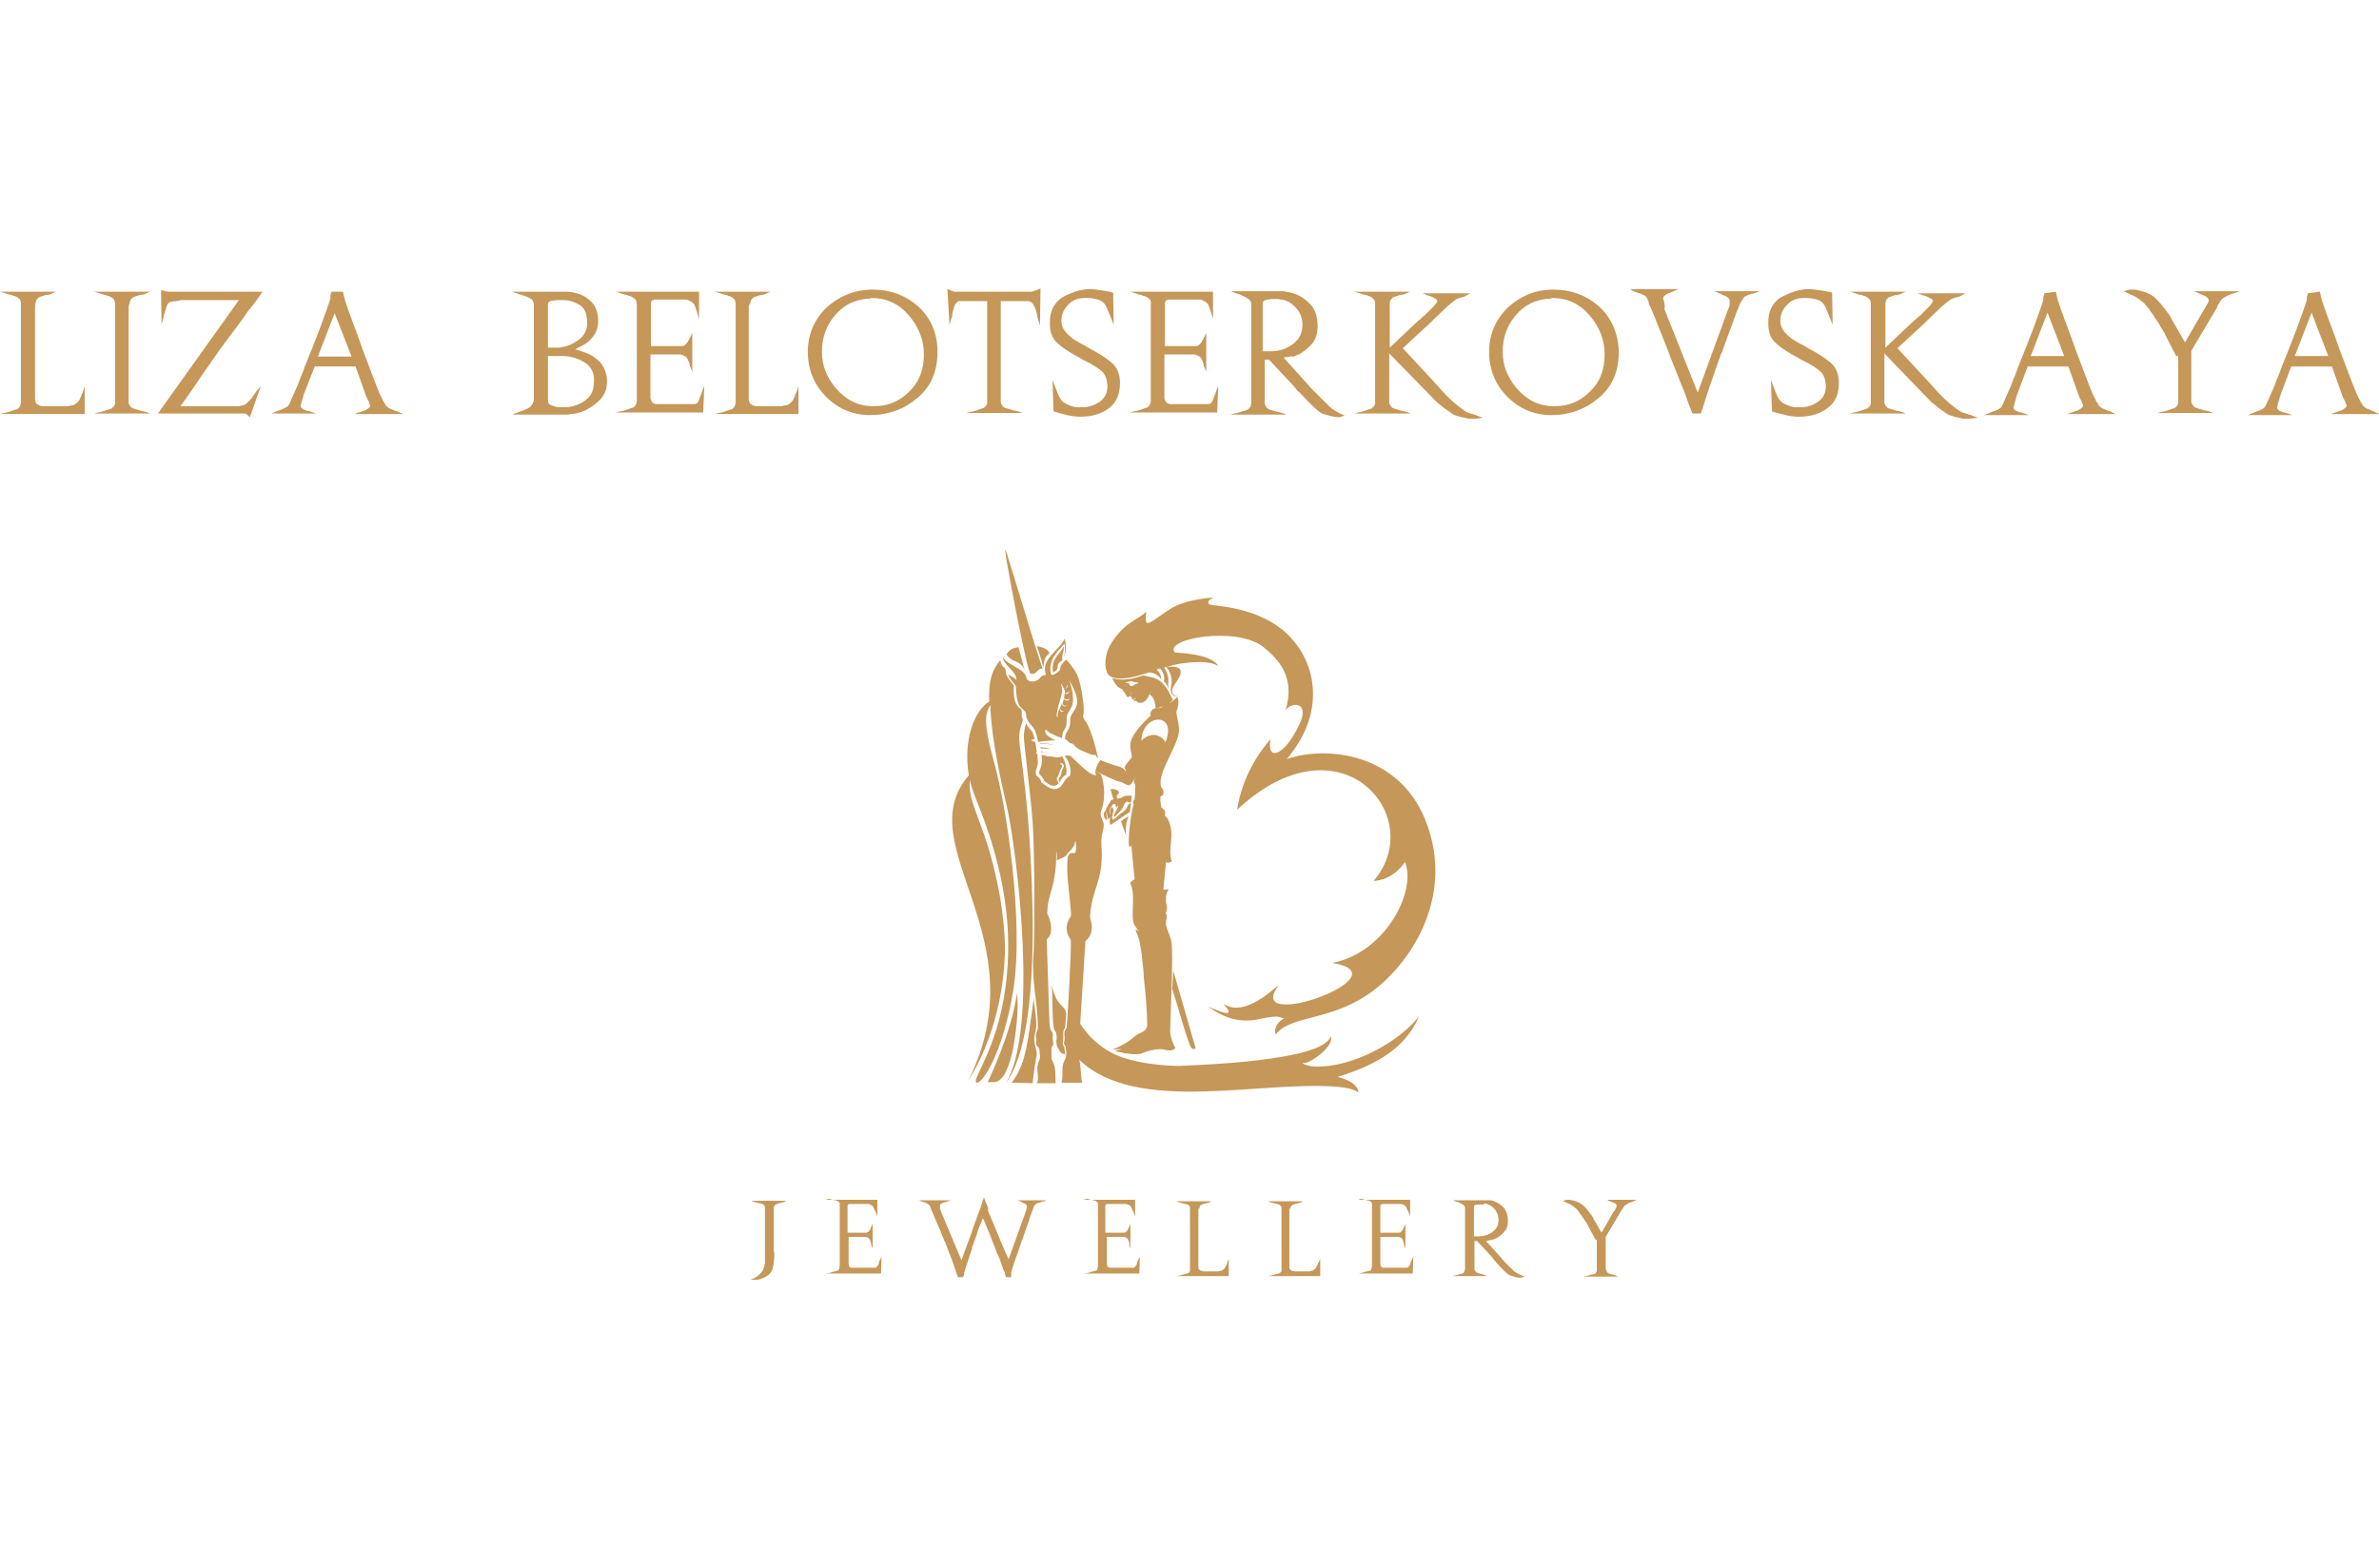<svg xmlns="http://www.w3.org/2000/svg" width="455" height="300"><g fill="#C59758"><path d="M194.8 123.8l1.2 4.5c-.5-1.6-1.9-1.7-2.6-2.2-.7-.5-.9-.9-.9-.9.6-1.1 1.5-1.3 2.3-1.4zm5.8 1.3c.3-.2-.2-1.2-2.3-1.5.4.9 1.3 4.2 1.3 4.2s-.2-1.9 1-2.7zm11.1 31.7c.1-.1-.1-.7-.1-1.1-.2-.4 0-.7-.2-.6-.8.8.2 1.9.3 1.7zm-2.2-9.3c.1-.6.5-1.6 1-2.1.9.4 2.6 1 3.4 1.2.6.1 1.3.6 1.4 1 .1-.4-.2-.5-.2-.8.1-.6.8-1.1 1.4-2-.2-1.1-.4-1.9-.3-2.7.4-2.1 3.7-5.1 3.9-5.2-.2-.3-.1-.7.2-1 .1-.2.3-.3.5-.4h.2s.1-.3-.2-1.3c-.2-1-.9-1.3-.9-1.3l.4-1.2c-.1.4-.6 1.7-1.2 2.3-.7.7-1.5.4-1.6.3-.3-.6-.5.1-.6-.3-.1-.3.4-.3.4-.6-.1.2-.2.2-.3.2-.1.1-.1.2-.2.2-.2 0-.3 0-.3-.2s-.2-.5-.4-.4v-.2h.2c.3-.4 0-.7-.4-.5.4-.2.6.2.4.5 0 0-.2-.1-.2 0 0 .4-.4.3-.5.3-.2-.1-.1-.2-.4-.6-.3-.4-.5-.8-.5-.8s-.1 0-.7-.4c-.6-.3-1.3-1.8-1.3-1.8 2.2.7 4.4 0 6-.5l1.8.4c.8.3 1.4.5 2.2 1.5.8.9 1.6 2.8 1.6 2.8-.3.3-.5.5-.7.6.2-.1.3-.1.5-.3.1-.1.2-.1.3-.2.3-.2.6-.5.7-.7.3.1.4 1.4.1 2.1v.2c-.7.8.8 3.2.1 5.3-1 3.3-4 7.3-3.2 9.7.5.4.7 1.6-.1 1.7-.1.3-.1 1.1.1 2.1.1.2 1 .5.7 1.6 0 .3.3-.1.8 1.2 1.1 2.9-.3 4.9.5 7.6-.7.4-1.1.1-1.1.1l-.5 5.3 1-.1-.2.4c-.2.4-.3.8-.3 1.1v1c.1.5.2.8.2 1.2 0 .2-.1.3-.1.4v.1c-.1.2-.2.4-.1.5.3.3.1.9 0 1.4v.7c.1.7.5 1.3 1 3s-.2 15.8-.2 17.3 1 3.3 1 3.3c-1 .9-1.9.1-3.1.2-1 0-1.9.3-2.6.5-.1.1-.2.1-.3.1-.8.5-2.1.4-3.3.2h-.1c-.3 0-.6-.1-.9-.2h-.2c-.6-.1-1.1-.3-1.1-.3s.6-.1 1.4-.3h-.8c-.4 0-.7.1-1.1 0 .5 0 2.1-.8 3.4-1.7.4-.3.8-.7 1.4-1.1.1 0 .1-.1.2-.1.7-.4 1.5-.5 1.7-1.6v-.7c0-.9-.1-2.3-.2-3.9s-.3-3.2-.4-4.2c0-.4-.1-1-.1-1.6-.2-1.7-.3-3.1-.4-3.6-.6-4.1-.9-3.2-1.1-4.4l.1.1s0-.1-.1-.2l.7.5c-.1-.2-.4-.4-.7-.9-1.3-1.5.2-5.7-1-8.3v-.1c0-.1.1-.1.1-.2l.1-.1c.2-.2.5-.3.6-.4l-.6-6.2h.1c-.1-.2-.6-.1-.6-.1-.1-2.8.4-6 .9-8 0-.2-.1-.2-.1-.3 0-.5.2-.5.3-.7.1-.5.1-1.7.1-2.7 0-.3-.1-.2-.2-.5-.2-.5.3-.8.3-1-.1.1-.2.3-.3.4-.4.6-.6 1-.9 1.1-.4.1-1.1-.4-1.5-.6-.7 0-3.6-1.4-5-2.1zm8.3-17c-.6.2-.8-.1-1.4-.2-.4 0-1.3.3-1.3.3.2 0 .6 0 .9.2 0 0 0 .3.2.4.3.1.6 0 .8-.3.5-.1.6-.1.8-.4zm3.3 5h.2c.3-.1.6-.1.8-.2.1 0 .2-.1.3-.2-.4.1-.8.3-1.3.4zm-2.8 6.2s1.1-1.3 2.6-1.1c1.5.2 2 1.4 2 1.4 2.4-5.9-4.5-5.6-4.6-.3zm-5.9 16.1l3.7-2.5s.1-1.1.2-1.4c.1-.3-.4-.4-.7.4-.3.8-.8 1-1.4 1.4-.5.4-1.5 1.7-1.5.7.1-1.1.4-1 .2-1.7-.2-.5-.3-.4-.6.3.1.3 0 .6 0 1 0-.4-.1-.8-.1-1 0-.3.7-1.2.7-1.2h.4c.1.4.2.7.2.7s.1-.2.3-.5c0 .2 0 .7-.4 1.2-.5.7-.2 1.1-.2 1.1s.5-.6 1-1.1c.6-.5.8-1.6 1.2-1.8.3-.2.8.2.8.2.3-.2.2-1.4.2-1.4s-1.2-.1-1.6.2c-.2.2-.6.3-1.1.4-.2-.5-.2-.5.2-1 .6-.5-1.1-1.1-1.5-.8.1.3.3 1.2.6 1.9-.3.1-.5.1-.5.2-.2.3-1 1.7-1 1.7s-.1.3.2.9c.2.4 0 1.5.5.7.1-.1.1-.2.1-.3 0 .6-.2 1.3.1 1.7zm0-28.4c1.8.9 4.7.1 7.4-.8 1.2.1 1.9.8 2.3 1.3 0-.5-.3-1.4-.9-1.8.2-.1.4-.2.7-.2.2.2 1 1.2.7 2.4.6.5.9 1.5 1 1.7-.4-1.2 0-1.6-.2-2.5-.1-.8-.6-1.6-.8-1.8.2-.1.3-.1.5-.1.3.4 1.3 1.8.9 3.5s.5 2.2 1.3 2.1c-.5-.1-1.5-.3-1-1.6.5-1.2 1.7-2.1 1.5-3.3-.2-1.1-2.5-.7-2.7-.7.9-.3 1.7-.5 2.3-.6 2.5-.4 5.9-.7 7.6.4-1.4-2.5-8.2-2.5-8.3-2.6-2.3-2.6 12-5.2 17.1-.9 2.9 2.4 5.9 5.7 4.1 11.9 1.2-1.6 4.8-1.6 2.5 3-2.8 5.9-6.2 6.9-5.4 2.6-2.3 2.6-5.4 7.2-6.4 13.5 19.9-18.6 36.6 1.5 26.1 13.6 0 0 3.5.1 6-3.6 2.3 5.4-3.6 17.3-13.9 19.3 14.3 2.3-16.9 13.5-10.4 4.5 1.1-1.6-5.9 6.5-10.4 3.3.9 1.1 2.7 3.1-3 .5 3 2.2 6.2 3.3 10 2.4 3.8-.8 3.5-.3 4.6-.1-1.4.7-2 2.1-1.6 3.1 3.1-4.2 12.2-2.1 20.9-10.3 6.9-6.5 12.9-18.2 7.6-31-5.2-12.6-18.9-14-26.4-11.4 7.8-9.2 5.3-18.5.7-23.3-5.7-6.1-15-5.9-15.5-6.3-.8-.7.9-1.3.9-1.3s-5.3.2-8.4 2.2c-3.1 2-3.8 2.9-4.5 2.6-.3-.4-.1-1.4-.1-2.1-1.4 1.6-4.2 1.8-7 6.6-1.3 2.8-.8 5.3.2 5.8zm11.8 59.8c1 2.9 3 10.5 3.7 11.3.3.3.5.1.8.1l-4.3-14.9-.2 3.5zm-9.8-32.1l1 2.8c-.3-1.4.2-3.3.4-3.6.1-.4-1.4.8-1.4.8zm-17-28.2c1 0 1-1.1 2-1-2-5.9-6-19.6-7-22.5-1-2.9 3.8 21.7 4.4 22.7.2.7.2.8.6.8zm5.1 19.9c-.1.6.2.8.2.8.5-1.1.9-1.2 1.2-1.4.3-1.2-.3-2.7-.7-3.5-.4.1-.8.2-1.1.2-.7-.1-.7-.2-1.2-.2s-.6 0-.8-.1c-.4-.1-.7-.2-.9-.2.1.7.1 1.3 0 1.8-.2 1.2-.8 1.6-.2 2.1.5.5.7.9.6 1 .3.1 1.1 1 1.8 1 .7.1 1.1-.5 1.1-.5s-.6-.9-.3-1.1c.3-.2.3-.8.5-1.2.2-.5.5-.8.4-1.1-.1-.3-.4-.5-.6-.3 0 0 .6-.4.9.2.2.5-.3.8-.4 1.5 0 .4-.3 1-.5 1zm.9-25.2c-.2.9-1.1 1.4-1.7 2.6-.6 1.2-.3 2.4-.3 2.4.3-.1.9-.4.9-1.1-.1-.7.9-1.2.9-1.2s-.1-.2 0-1.1c.3-.9.3-1.3.2-1.6zm-3.5 19.4c-.4 0-.5 0-.9-.1v.2c.2.1.7.1.9.1h1.1s-.7-.1-1.1-.2zm-5.4 47c-1.1 7.8-5.6 17-5.6 17h1.1c2.1.1 3.2-3.7 3.8-6.6.5-2.9 1.1-7.3.7-10.4zm2.8-22c-.5-12.1-1.3-17.8-2.3-25.7-.4-3.3 1-4.2.5-5-.3-.4.2-1.3-.3-1.7-1.5-1-1.3-3.1-1.3-4.5-.4-.6-1.4-1.5-1.5-2.4-.1-1.6-.7-.5-1.1-2.4-1.2 1.5-2.3 3.2-2.1 7.9-3 1.8-5 7.7-3.9 14.1-11.7 13.5 13.6 30.9-.1 58.4 1.6-2.5 6.5-11 7-24.2.1-3.4-.4-11.4-3.3-20.8-1.9-6-3.8-9.1-3.4-12.5.2 1.1.6 2.1 1 3.2 2.8 7 8 20.4 5.8 36.5-1.6 12.1-6.7 17.8-5.5 18.2 1 .3 5-5.5 7-17.7 2.1-13.3-1.4-35.5-3.6-43.3-2.3-8.3-1.7-9.7-.8-11.2.2 4.5.8 9.2 3.3 20 1.7 7.7 6.1 42.1-.4 52.4 6.4-8.3 5.2-33.6 5-39.3zm1.8-24.3v.2c.4 0 1.4.1 1.7 0h-1.3c-.1-.1-.2-.2-.4-.2zm.8-1.5h-1v.1h1c.1 0 1 .1 1.2.1 1.2.1-.9-.2-1.2-.2zm51.3 61.8c-1.3-.1-2.7-.7-1.6-.7s5.7-3.2 4.9-5.1c-1.3 4.8-25.3 5.5-29 5.7 0 0-7 0-11.8-2-4.8-2-7.1-6.1-7.1-6.1l1-15.8s1.1-.7 1.2-2.3c.1-1.6-.4-1.5-.3-2.7.4-5.1 2.5-6.6 2.2-12.5-.2-3 .2-2.8.4-4.6.1-.8-.9-1.8-.5-2.8 1.2-3 .2-6.9-.1-7-.4-.2-.6-.4-1-.6 0 .4 0 .7.3.7-1 .6-3.7-2.4-4.3-2.9-.4-.3-.5-.5-.6-.6-.2-.1-.4-.2-.5-.2-.2 0-.5 0-.8.1.8.7 1.5 3 1 3.8-1 .6-1.3 1.7-1.8 2.1-.9.7-1.7.7-3.7-.9 0-.4-.1-.6-.6-1-1-.7.1-1.8 0-2.9 0-.5-.1-1-.1-1.5h-.2c-.1-.1-.1-.2.1-.3-.1-.7-.2-1.3-.3-2-.2 0-.4-.1-.5-.1-.4-.1-.2-.3.1-.4h.3c-.2-.6-.3-1.1-.5-1.5-.4-.5-.8-.7-1.2-1.6 0 .4-.3 1.1-.4 2.4 0 1.3 1.3 11.2 1.7 16.6.4 5.4.4 21.6.2 24.6-.5 6.1.8 9.6.8 14.6 0 .8-.6 1.1-.3 2.2.1.4-.2.8.1 1.3.5.8.4-.1.6 1.9.1 1.1-.5 1.1-.5 2.5.1 1.4.3 2.8-.3 2.8h3.8c-.1-1.3.1-2.5-.4-3.8l-.4-.9v-2.2s.5-.2.3-1.1c-.2-.9.1-.8-.1-1.6-.1-.4-.3-.4-.4-.7-.1-.3-.2-1.3-.2-1.5 0-.3-.5-15.3-.5-15.6 0-.3.4-.3.7-1.1.3-.9.1-2.7-.6-3.9 0-2.4.5-3.2 1.2-6.1.6-2.9.5-5.3.5-5.9.1.2.2.8.1 1.8.9-.5 1.6-.6 1.9-1.1.3-.5 1.5-1.3 1.6-2.4.1-1.1.6 2.4-.3 2.1-.9-.3-1.1.9-1.1.9s-.2 1 0 4.1c.1 1.1.8 6.9.6 7.1-.3.2-.9 1.6-.8 2.5.2 1.5.8 1.7.8 2.2.1 1.6-.5 13.1-.8 16.6 0 .2-.6.3-.4 1.8.1.8-.4 1.1.2 1.8.1.8.2 1.1.1 1.8-.1.8-.7 1.1-.7 2.6s0 1.9-.2 2.5h4c-.3-.9-.2-1.7-.4-3.4-.1-.5-.1-.8-.2-1 11 10.6 34.7 3.9 49.6 5.2 3.1.3 3.8 1.1 3.8 1.1s.2-2-4-3c6.2-1.9 12.8-4.9 15.6-11.6-3.6 4.7-12.7 10-20.2 9.6zm-47.6-3.7c-.3-.2-.4-.7-.3-1.1.2-.7-.2-2 .4-2.6.1-.7.1-1.4.2-2.4.1-.8-.3-1.3-1.1-2.1-1.5-1.6-1.6-4.1-1.6-3.6.1 1.8 0 7.9.5 8.6.4.3.4 1.2.4 1.6-.2.8.1 1.5.1 1.5.5 1 .7 1.3 1.5 1.5 0-.8-.2-1.1-.1-1.4zm-5.8-1.5c0-.7.4-1.9.4-2.7 0-2-.4-3.6-.5-5.1-1.1 7.8-1.3 12.3-4.2 16.1l4 .1s.2-2.2.7-5c.3-.9-.3-2-.4-3.4zm-3.4-68.7c.1-1.7-2.5-2.8-2.6-4.4.9 1.6 4.2 2.2 4.5 3.9.1.6.9 1 1.9.6 1-.4.6-1 1.9-1.1-1.3-2.8 2.6-4.8 3.5-6.9.1.2.6 2-.1 3.4.3-1 .2-2.7 0-2.4-1.2 1.5-3.1 2.9-2.5 5.8.4.4 1.5-.6 1.7-.8 0-1.1 1.2-2 1.2-2s.4.3 1.2 1.4c.8 1.1 1.4 1.9 2 6.1.6 4.2-.6 2.6.6 4.4 1.1 1.6 2.2 6.2 2.3 6.9-.1 0-.2-.1-.3-.3-.1-.4-.4-.3-.7-.3-.1 0-.2-.1-.4-.1-.4-.2-1.9-.7-2.4-1.1-.6-.4-.4-.3-.7-.6-.3-.4-.5-.4-.7-.4 0 0-.1 0-.2-.1-.4-.4-.8-.7-.9-.7 0-.3 0-.9.3-1.3.9-1.4.6-1.8.7-2.6.1-.9.7-1.3 1.1-2.2.7-1.9-.6-3.8-1.3-5.2 0 0 .9 2.5.7 4.2-.2 1.7-1.3 1.7-1.2 3.5.1 1.7-.7 1.7-.8 2.7 0 .2-.1.5-.1.7-.1 0-.1-.1-.2-.1-1.1-.3-1.5-.7-1.9-.8-.4-.1-1.2-1.2-1.1-.4.1.7.7 1 1 1.2.3.2.6.4 1 .5-.5.1-.6 0-1.3.1-.6 0-1.7.2-1.8.2h-.3v-.2c-.5-2.8-1.2-2.6-1.9-3.8-.7-1.3.1-1.4-1.2-2.4-1.2-1.1-1-3.7-1.1-4.2-.1-.4-.6-.7-1.1-1.5l-.4-.8c.7.5 1.1.5 1.6 1.1zm7.9 7.1c-.1-.7.1-1.2.4-1.7 0 .1 0 .4.2.6.3.2.6-.1.6-.1s-.3.1-.5-.1c-.2-.1-.3-.4-.3-.5.1-.2.3-.5.4-.8 0 .1.1.4.4.5.3.1.6-.2.6-.2s-.3.1-.5.1c-.2-.1-.4-.3-.4-.4.1-.3.2-.6.3-1 0 .1.1.3.4.4.5.1.7-.4.7-.4s-.3.2-.6.2-.4-.2-.5-.3c0-.2.1-.4.1-.6v-.3c.1.1.4.2.6.1.3-.1.3-.6.3-.6s-.1.3-.3.4c-.2.1-.4.1-.5.1 0-.3-.1-.7-.2-.9.1 0 .4 0 .6-.2.2-.3 0-.6 0-.6s0 .3-.1.5-.3.3-.5.3c-.3-.6-.6-1-.6-1s.4 1.1.1 2.3c-.3 1.2-.7 2.2-.8 3.1-.3 1 .1 1.1.1 1.1z"/><path fill-rule="evenodd" d="M6.7 58.9v17.2c0 .2 0 .5.1.7 0 .2.1.4.3.5.1.1.3.2.5.3.2 0 .4.1.6.1h4.7c.2 0 .3 0 .5-.1.2 0 .4-.1.6-.1.2-.1.4-.1.5-.3.3-.2.5-.4.7-.7.1-.3.3-.6.4-1 0-.1 0-.2.1-.2 0-.1.1-.1.1-.2l.4-1.2v5.3H0l.7-.2c.2 0 .4-.1.6-.1.2-.1.4-.1.7-.2.2-.1.4-.2.6-.2.2-.1.4-.2.6-.2.1 0 .2-.1.3-.2l.2-.2c0-.1.1-.1.1-.2s.1-.1.1-.2.1-.3.1-.4V57.9c0-.1-.1-.2-.1-.4 0-.1-.1-.2-.2-.3l-.2-.2c-.1-.1-.2-.1-.3-.2-.2-.1-.4-.2-.6-.2-.2-.1-.4-.2-.6-.2-.2-.1-.5-.1-.7-.2-.2-.1-.4-.1-.6-.2l-.7-.2h10.7l-.7.3c-.1.1-.3.1-.4.2-.2 0-.3.1-.5.1h-.2c-.4.1-.7.2-1 .3-.3.1-.6.2-.7.4 0 0 0 .1-.1.1l-.1.1c-.1.2-.2.5-.2.7-.1.4-.1.6-.1.9zm17.9 0V77c0 .3.2.5.4.8.1.2.4.3.7.4.3.1.7.2 1 .3.1 0 .1 0 .2.1h.2c.2 0 .3.1.5.1.1.1.3.1.4.1l.7.3H18l.7-.2c.2 0 .4-.1.6-.1.2-.1.4-.1.7-.2.2-.1.4-.2.6-.2.2-.1.4-.2.6-.2.1 0 .2-.1.3-.2l.2-.2c.1-.1.1-.2.2-.3.1-.1.1-.2.1-.3V57.9c0-.1-.1-.2-.1-.4 0-.1-.1-.2-.2-.3l-.2-.2c-.1-.1-.2-.1-.3-.2-.2-.1-.4-.2-.6-.2-.2-.1-.4-.2-.6-.2-.2-.1-.5-.1-.7-.2-.2-.1-.4-.1-.6-.2l-.7-.2h10.7l-.7.3c-.1.1-.3.1-.4.2-.2 0-.4.1-.5.1h-.2c-.4.1-.7.2-1 .3-.3.1-.6.2-.7.4 0 0 0 .1-.1.1l-.1.1c-.1.2-.2.5-.2.7-.2.4-.2.6-.2.9zm25.6-3.1c-.3.5-.6.9-.9 1.3-.3.4-.6.8-.8 1.1-.3.4-.6.7-.9 1.1-.3.4-.6.8-.9 1.3-1.2 1.6-2.2 3-3.2 4.3-1 1.3-1.9 2.6-2.8 3.9-.1.1-.2.2-.2.3-.1.1-.1.2-.2.3-.9 1.2-1.8 2.5-2.7 3.9-.9 1.3-1.9 2.8-3.1 4.4h11.2c.1 0 .3-.1.4-.1.1 0 .3-.1.4-.1.4-.1.7-.3.9-.6.3-.2.5-.5.7-.7.2-.3.3-.5.5-.7.1-.2.3-.4.4-.6l.9-1.1-2.1 6-.8-.7H30.2l15.5-21.7H34.8c-.1 0-.3 0-.5.1-.2 0-.4.1-.7.1-.3 0-.6.1-.8.1-.3.1-.4.1-.5.2-.1.1-.3.3-.4.6-.1.3-.2.6-.3 1-.1.2-.1.4-.2.6-.1.2-.1.4-.1.5l-.4 1.5-.1-6.6 1.2.3h18.2zm15.4 0c0 .2.1.3.1.5 0 .1.1.3.1.4 0 .1.1.3.1.4 0 .1.1.3.1.4.3.9.7 2.1 1.3 3.7.6 1.6 1.2 3.2 1.8 4.9 0 .1.1.2.1.3 0 .1.1.2.1.3.8 2.1 1.5 4 2.2 5.8.7 1.8 1.1 2.9 1.4 3.4.1.2.1.3.2.4.1.1.1.3.2.4 0 .1.1.2.2.3.1.1.1.2.2.4s.3.4.6.6c.3.2.7.3 1.1.5.1 0 .2.1.3.1.1 0 .2.1.3.1.1 0 .1 0 .2.1.1 0 .1.1.2.1l.7.3h-9.3l.8-.3c.1 0 .3-.1.4-.1.1-.1.3-.1.5-.2.3-.1.6-.2.8-.4.2-.1.4-.3.5-.5 0-.1 0-.2-.1-.4 0-.2-.1-.3-.2-.5 0-.1 0-.2-.1-.2 0-.1 0-.1-.1-.2 0-.1 0-.2-.1-.2 0-.1-.1-.1-.1-.2L68 70.1h-7.8L58 75.7v.2c0 .1-.1.2-.1.3 0 .1-.1.2-.1.3-.1.2-.1.4-.2.7 0 .2-.1.4-.1.5v.1c.1.2.2.3.5.5.2.1.5.2.8.3h.2c.1 0 .2.1.3.1.1 0 .2.1.3.1l.9.3h-8.6l.7-.3c.1 0 .3-.1.5-.2s.4-.1.5-.2c.4-.1.7-.3 1-.4.3-.2.5-.3.6-.5.1-.1.1-.2.2-.3 0-.1.1-.2.1-.3 0-.1.1-.1.1-.2s0-.1.1-.2c0-.1.1-.2.1-.2 0-.1.1-.2.1-.3.3-.6.5-1.2.8-1.8.3-.6.5-1.3.8-2 .1-.3.3-.7.4-1 .1-.3.3-.7.4-1.1 1.1-2.7 2.1-5.2 3-7.6.9-2.4 1.4-3.9 1.6-4.5.1-.2.1-.4.2-.6.1-.2.1-.3.1-.5v-.4c0-.1.1-.2.1-.3 0-.1.1-.2.1-.4h2.2zm1.6 12.3L64 59.9l-3.2 8.3h6.4v-.1zM98 55.8h10.5c1.5.1 2.9.5 4 1.4 1.2.9 1.8 2.1 1.9 3.8v.4c0 1.1-.3 2.1-.9 2.9-.6.8-1.4 1.5-2.5 2l-1 .5 1.8.6c1.2.4 2.2 1.1 3 1.9.7.9 1.2 2 1.3 3.3v.4c0 1.6-.6 2.9-1.9 4-1.3 1.1-2.6 1.8-4.1 2.1-.3 0-.5.1-.8.1-.3 0-.5.1-.8.1H98l.7-.3c.2 0 .3-.1.5-.2s.4-.1.6-.2c.4-.1.7-.3 1-.4.3-.2.6-.3.7-.5l.1-.1s0-.1.1-.1l.3-.6c.1-.2.1-.4.1-.7V58.1s-.1-.5-.3-.7c-.1-.2-.4-.3-.7-.5-.3-.1-.7-.3-1.1-.4-.2-.1-.5-.2-.7-.2-.2-.1-.4-.2-.6-.2l-.7-.3zm7.4 21.7c.2.1.5.2.9.3.4.1.8.1 1.3.1h.8c.3 0 .5-.1.8-.1 1.6-.4 2.7-1 3.4-1.8.7-.8 1-1.8 1-3v-.7c-.1-1.4-.8-2.4-2-3.1-1.2-.7-2.6-1.1-4-1.1h-2.8v8.2c0 .3 0 .6.1.8 0 .1.2.3.5.4zm2.4-20.1h-1c-.4 0-.7.1-1 .1-.3 0-.6.1-.7.2-.2.1-.3.3-.3.5v8.3h2.1c.2 0 .4-.1.6-.1 1.2-.2 2.3-.7 3.3-1.5s1.5-1.8 1.5-3.1v-.4c-.1-1.6-.6-2.6-1.5-3.1-1-.6-2-.9-3-.9zm10.1-1.6h15.8V61l-.4-1.3c0-.1-.1-.2-.1-.3 0-.1-.1-.2-.1-.3-.1-.3-.2-.6-.3-.8-.1-.2-.3-.4-.6-.6l-.6-.3c-.2-.1-.4-.1-.6-.1h-5.7c-.2 0-.4.1-.6.2-.1.1-.1.2-.2.4v8.3h6c.2 0 .4-.1.6-.3l.1-.1.1-.1c.1-.1.2-.2.2-.3.1-.1.1-.2.2-.3l.7-1.4v7.4l-.3-.7c0-.1 0-.1-.1-.2 0-.1-.1-.2-.1-.3v-.2c-.1-.3-.2-.7-.4-1-.1-.3-.3-.5-.6-.6-.1-.1-.3-.1-.4-.2-.1 0-.3-.1-.4-.1h-5.7v8.3c0 .2.1.4.2.6.1.2.2.3.3.4.2.1.3.1.5.2h7.5c.1 0 .2-.1.3-.1.2-.1.3-.3.4-.5.1-.2.2-.5.3-.8 0-.1 0-.1.1-.2 0-.1 0-.1.1-.2 0-.1.1-.3.1-.4.1-.1.1-.2.1-.3l.4-1-.2 5.1h-16.7l.7-.2c.2 0 .4-.1.6-.1.2-.1.4-.1.7-.2.2-.1.4-.2.6-.2.2-.1.4-.2.6-.2.1 0 .2-.1.3-.2l.2-.2c.1-.1.2-.3.2-.4 0-.2.1-.3.1-.5V58.3c0-.2 0-.4-.1-.6 0-.2-.1-.4-.3-.5l-.2-.2c-.1-.1-.2-.1-.3-.2-.2-.1-.4-.2-.6-.2-.2-.1-.4-.2-.6-.2-.2-.1-.5-.1-.7-.2-.2-.1-.4-.1-.6-.2l-.5-.2zm25.3 3.1v17.2c0 .2 0 .5.1.7 0 .2.1.4.3.5.1.1.3.2.5.3.2 0 .4.1.6.1h4.7c.2 0 .3 0 .5-.1.2 0 .4-.1.6-.1.2-.1.4-.1.5-.3.3-.2.5-.4.7-.7.1-.3.3-.6.4-1 0-.1.1-.2.1-.2 0-.1.1-.1.1-.2l.4-1.2v5.3h-16l.7-.2c.2 0 .4-.1.6-.1.2-.1.4-.1.7-.2.2-.1.4-.2.6-.2.2-.1.4-.2.6-.2.1 0 .2-.1.3-.2l.2-.2c0-.1.1-.1.1-.2s.1-.1.1-.2.1-.3.1-.4V57.9c0-.1-.1-.2-.1-.4 0-.1-.1-.2-.2-.3l-.2-.2c-.1-.1-.2-.1-.3-.2-.2-.1-.4-.2-.6-.2-.2-.1-.4-.2-.6-.2-.2-.1-.5-.1-.7-.2-.2-.1-.4-.1-.6-.2l-.7-.2h10.7l-.7.3c-.1.1-.3.1-.4.2-.2 0-.3.1-.5.1h-.2c-.4.1-.7.2-1 .3-.3.1-.6.2-.7.4 0 0 0 .1-.1.1l-.1.1c-.1.2-.2.5-.2.7-.3.4-.3.6-.3.9zm23.3-3.5h.5c3.3 0 6.2 1.1 8.6 3.2 2.4 2.2 3.7 5.1 3.7 8.7 0 3.7-1.2 6.6-3.8 8.8-2.6 2.2-5.6 3.3-9.1 3.3-3.3 0-6.1-1.2-8.4-3.5-2.3-2.3-3.5-5.2-3.5-8.6 0-3.3 1.2-6.1 3.5-8.4 2.4-2.2 5.2-3.4 8.5-3.5zm0 1.7c-2.9.1-5.1 1.2-6.8 3.2-1.7 2-2.5 4.3-2.5 7 0 2.6.9 4.9 2.7 7 1.8 2.1 4 3.3 6.7 3.4h.6c2.6 0 4.8-.9 6.7-2.8 1.9-1.8 2.8-4.2 2.8-7.1 0-2.8-1-5.3-2.9-7.5s-4.3-3.3-7.1-3.3h-.2c.1.2.1.2 0 .1 0 .1 0 .1 0 0zm14.7-1.8l1.3.5h14.9l1.6-.6-.1 7.1-.5-1.7v-.2c0-.1-.1-.3-.1-.4 0-.1-.1-.3-.1-.4-.1-.4-.3-.8-.5-1.2-.2-.4-.4-.6-.7-.7-.1 0-.2-.1-.3-.1h-5.3v19.3c0 .3.2.5.4.8.1.2.3.3.7.4.3.1.7.2 1 .3.1 0 .1 0 .2.1h.2c.2 0 .3.1.5.1.1.1.3.1.4.1l.7.3h-10.7l.7-.2c.2 0 .4-.1.6-.1.2-.1.4-.1.7-.2.2-.1.4-.2.6-.2.2-.1.4-.2.6-.2.1 0 .2-.1.3-.2l.2-.2c.1-.1.1-.2.2-.3.1-.1.1-.2.1-.3V57.6h-5.5s-.1 0-.1.1-.1 0-.1.1c-.3.2-.5.5-.6.9-.1.4-.3.9-.4 1.4v.4c0 .1 0 .2-.1.3 0 .1-.1.2-.1.3l-.3 1.1-.4-6.9zm27 0c.8 0 1.5.1 2.2.2.7.1 1.3.2 1.7.3h.2l.6.2.1 6.1-1.3-3.2c-.3-.7-.7-1.2-1.4-1.5-.6-.2-1.4-.4-2.4-.4h-.4c-1.3 0-2.4.4-3.2 1.3-.9.9-1.3 1.9-1.3 3.1 0 .8.3 1.5.8 2.1.5.6 1.1 1.1 1.7 1.5.3.2.7.4 1 .6.3.2.6.3.8.4.2.1.3.2.5.3.2.1.3.2.5.3 1.5.8 2.9 1.6 4.1 2.6 1.2.9 1.8 2.3 1.8 4 0 2.1-.6 3.7-2 4.8-1.4 1.1-3.2 1.7-5.4 1.7h-.6c-.4 0-.7-.1-1.1-.1-.4-.1-.7-.1-1-.2-.3-.1-.5-.1-.7-.2-.2 0-.4-.1-.5-.1l-1.4-.4-.2-6 1.1 2.8c.3.8.8 1.4 1.4 1.7.6.3 1.3.6 2 .7h1.3c1.2 0 2.3-.4 3.3-1.1 1-.8 1.4-1.7 1.4-2.9v-.3c-.1-1.1-.4-2-1.1-2.6-.7-.6-1.5-1.1-2.4-1.6-.3-.1-.6-.3-.8-.4-.3-.1-.6-.3-.9-.5-.4-.2-.7-.4-1.1-.6-.3-.2-.7-.4-1-.6-1-.6-1.9-1.3-2.6-2-.7-.8-1.1-1.9-1.1-3.3v-.4c0-2 .7-3.5 2.2-4.6 1.7-1 3.4-1.6 5.2-1.7zm8 .5H232V61l-.4-1.3c0-.1-.1-.2-.1-.3 0-.1-.1-.2-.1-.3-.1-.3-.2-.6-.3-.8-.1-.2-.3-.4-.6-.6l-.6-.3c-.2-.1-.4-.1-.6-.1h-5.7c-.2 0-.4.1-.6.2-.1.1-.1.2-.2.4v8.3h6c.2 0 .4-.1.6-.3l.1-.1.1-.1c.1-.1.2-.2.2-.3.1-.1.1-.2.2-.3l.7-1.4v7.4l-.3-.7c0-.1 0-.1-.1-.2 0-.1-.1-.2-.1-.3v-.2c-.1-.3-.2-.7-.4-1-.1-.3-.3-.5-.6-.6-.1-.1-.3-.1-.4-.2-.1 0-.2-.1-.4-.1h-5.7v8.3c0 .2.1.4.2.6.1.2.2.3.3.4.2.1.3.1.5.2h7.5c.1 0 .2-.1.3-.1.2-.1.3-.3.4-.5.1-.2.2-.5.3-.8 0-.1 0-.1.1-.2 0-.1 0-.1.1-.2 0-.1.1-.3.1-.4.1-.1.1-.2.1-.3l.4-1-.2 5.1h-16.7l.7-.2c.2 0 .4-.1.6-.1.2-.1.4-.1.7-.2.2-.1.4-.2.6-.2.2-.1.4-.2.6-.2.1 0 .2-.1.3-.2l.2-.2c.1-.1.2-.3.2-.4 0-.2.1-.3.1-.5v-19c0-.2-.1-.4-.3-.5l-.2-.2c-.1-.1-.2-.1-.3-.2-.2-.1-.4-.2-.6-.2-.2-.1-.4-.2-.6-.2-.2-.1-.5-.1-.7-.2-.2-.1-.4-.1-.6-.2l-.6-.2zm29.9 12.5l-.6.1 3.5 3.9c.4.4.7.8 1.1 1.2.3.4.6.7 1 1.1l.3.3.3.3.8.8.9.9c.2.2.4.3.5.5l.4.4c.1.1.2.1.2.2.1.1.2.1.3.2.2.1.4.3.6.4.2.1.5.3.9.5l.9.4-1 .3h-.4c-.3 0-.7-.1-1.2-.2s-1-.3-1.5-.4c-.6-.2-1.3-.8-2.1-1.6s-1.7-1.7-2.6-2.7h-.1c-.2-.2-.4-.4-.5-.6-.2-.2-.3-.4-.5-.6l-4.6-4.9h-.8v8.4c0 .3.2.5.4.8.1.2.4.3.7.4.3.1.7.2 1 .3.1 0 .1 0 .2.1h.2c.2 0 .3.1.5.1.1.1.3.1.4.1l.7.3h-10.7l.7-.2c.2 0 .4-.1.6-.1.2-.1.4-.1.7-.2.2-.1.5-.2.7-.2.2-.1.4-.2.5-.2.1 0 .2-.1.3-.2l.2-.2c.1-.1.2-.3.2-.4 0-.2.1-.3.1-.5v-19c0-.2-.1-.5-.3-.7-.1-.2-.4-.3-.7-.5-.3-.2-.7-.3-1-.5-.2-.1-.4-.2-.6-.2-.2-.1-.4-.1-.6-.2l-.7-.3h9.7c.2 0 .5 0 .8.1.2 0 .3 0 .5.1.2 0 .3 0 .5.1 1.3.3 2.4.9 3.5 2 1.1 1 1.6 2.5 1.6 4.4 0 1.4-.4 2.6-1.1 3.4-.7.8-1.5 1.4-2.3 1.9-.4.2-.8.3-1.1.5-.7-.1-1.1.1-1.4.1zm-1.5-11.1h-.9c-.4 0-.8 0-1.2.1-.4.1-.6.1-.7.2-.2.1-.3.3-.3.5v9.2h1.5c1.7 0 3.1-.5 4.3-1.4 1.2-.9 1.8-2.1 1.8-3.6v-.4c-.1-1.3-.6-2.3-1.4-3.1-.8-.8-1.7-1.3-2.7-1.4h-.2s-.1 0-.2-.1zm21.1 10.4V77c0 .3.2.5.4.8.1.2.4.3.7.4.3.1.7.2 1 .3.1 0 .1 0 .2.1h.2c.2 0 .3.1.5.1.2.1.3.1.4.1l.7.3H259l.7-.2c.2 0 .4-.1.6-.1.2-.1.4-.1.7-.2.2-.1.4-.2.6-.2.2-.1.4-.2.6-.2.1 0 .2-.1.3-.2l.2-.2c.1-.1.1-.2.2-.3.1-.1.1-.2.1-.3V57.9c0-.1-.1-.3-.1-.4 0-.1-.1-.2-.2-.3l-.2-.2c-.1-.1-.2-.1-.3-.2-.1-.1-.3-.2-.5-.2-.2-.1-.4-.2-.7-.2-.2-.1-.5-.1-.7-.2-.2-.1-.4-.1-.6-.2l-.7-.2h10.7l-.7.3c-.1.1-.3.1-.4.2-.2 0-.3.1-.5.1h-.2c-.4.1-.7.2-1 .3-.3.1-.6.2-.7.4 0 0 0 .1-.1.1l-.1.1c-.1.2-.2.5-.2.7v8.5l5.5-5.2c.2-.1.4-.3.6-.5.2-.2.4-.4.6-.5.1 0 .1-.1.2-.2l.2-.2 1.4-1.4c.4-.5.6-.8.6-1-.1-.1-.2-.3-.4-.4l-.6-.3c-.2-.1-.4-.2-.5-.2-.2-.1-.3-.1-.4-.1l-.9-.4h9.1l-.9.5c-.1.1-.1.1-.2.1s-.2.1-.2.1c-.1 0-.3.1-.5.1-.2.1-.4.1-.5.2-.1 0-.2.1-.3.1-.1.1-.2.1-.3.2-.5.4-1.2.9-1.9 1.6-.7.7-1.5 1.4-2.3 2.2l-.3.3-.3.3-5.2 4.8 6.3 6.8c.7.8 1.4 1.6 2.2 2.4.8.8 1.7 1.6 2.8 2.4.2.1.4.3.5.4.2.1.4.2.5.3.1 0 .3.1.4.1.1.1.3.1.4.1.1.1.3.1.5.2.2 0 .4.1.6.2l1.1.4-1.4.2h-1.1c-.3 0-.7-.1-1-.2-.4-.1-.8-.1-1.2-.3-.4-.1-.7-.2-.9-.3-.4-.3-.9-.6-1.3-.9-.5-.3-.9-.7-1.4-1.1-.2-.1-.4-.3-.6-.5-.2-.2-.4-.3-.5-.5l-8.5-8.7zm31-12.2h.5c3.3 0 6.2 1.1 8.6 3.2 2.4 2.2 3.7 5.1 3.8 8.7 0 3.7-1.2 6.6-3.8 8.8-2.6 2.2-5.6 3.3-9.1 3.3-3.3 0-6.1-1.2-8.4-3.5-2.3-2.3-3.5-5.2-3.5-8.6 0-3.3 1.2-6.1 3.5-8.4 2.4-2.2 5.1-3.4 8.4-3.5zm0 1.7c-2.9.1-5.1 1.2-6.8 3.2-1.7 2-2.5 4.3-2.5 7 0 2.6.9 4.9 2.7 7 1.8 2.1 4 3.3 6.7 3.4h.6c2.6 0 4.8-.9 6.7-2.8 1.9-1.8 2.8-4.2 2.8-7.1 0-2.8-1-5.3-2.9-7.5s-4.3-3.3-7.1-3.3h-.2c.1.2.1.2 0 .1 0 .1 0 .1 0 0zm21.7 2.2l6.3 15.8 5.8-15.9c0-.1.1-.1.1-.2s.1-.2.1-.3c.1-.2.1-.4.1-.6v-.7c-.1-.2-.2-.4-.5-.6-.3-.2-.6-.3-.9-.4-.1-.1-.2-.1-.3-.2-.1 0-.2-.1-.3-.1l-.9-.4h8.8l-.7.2-.1.1h-.1c-.1 0-.3.1-.4.1-.1.1-.3.1-.4.1-.4.1-.7.2-1 .4-.3.1-.5.3-.6.5-.1.1-.1.2-.2.3-.1.1-.1.2-.2.3-.1.1-.1.3-.2.4-.1.1-.1.3-.2.5-.2.4-.6 1.4-1.2 3.1-.6 1.7-1.3 3.5-2 5.5 0 .1 0 .2-.1.2 0 .1-.1.1-.1.2-.7 2-1.4 3.9-2 5.7-.6 1.8-1 2.9-1.1 3.4-.1.2-.1.4-.2.6-.1.2-.1.4-.2.6 0 .2-.1.4-.2.6-.1.2-.1.4-.2.6h-1.6c-.1-.2-.2-.4-.2-.5-.1-.1-.1-.3-.2-.5-.1-.1-.1-.3-.2-.5s-.1-.3-.2-.5c-.3-.9-.7-2.1-1.4-3.7-.6-1.6-1.3-3.2-2-5 0-.1-.1-.2-.1-.3 0-.1-.1-.2-.1-.3-.8-2.1-1.6-4-2.3-5.8s-1.2-2.9-1.4-3.4c-.1-.1-.1-.2-.2-.4 0-.1-.1-.2-.1-.3v-.2c0-.1-.1-.2-.1-.3-.1-.1-.1-.2-.2-.4s-.3-.4-.5-.5c-.3-.1-.6-.3-.9-.4h-.2c-.1-.1-.3-.1-.5-.2s-.3-.1-.5-.2l-.6-.4h9.3l-.8.3c-.1.1-.3.1-.4.2-.1.1-.3.1-.5.2-.3.1-.6.2-.8.4-.2.1-.4.3-.5.5v.1c0 .1 0 .3.1.4 0 .2.1.3.1.5v.2c0 .1.1.2.1.3-.1.8-.1.9 0 .9zm27.3-4c.8 0 1.5.1 2.2.2.7.1 1.3.2 1.7.3h.2l.6.2.1 6.1-1.3-3.2c-.3-.7-.7-1.2-1.4-1.5-.6-.2-1.4-.4-2.4-.4h-.4c-1.3 0-2.4.4-3.2 1.3-.9.9-1.3 1.9-1.3 3.1 0 .8.3 1.5.8 2.1.5.6 1.1 1.1 1.7 1.5.3.2.7.4 1 .6.3.2.6.3.8.4.2.1.3.2.5.3.2.1.3.2.5.3 1.5.8 2.9 1.6 4.1 2.6 1.2.9 1.8 2.3 1.8 4 0 2.1-.6 3.7-2.1 4.8-1.4 1.1-3.2 1.7-5.4 1.7h-.6c-.4 0-.7-.1-1.1-.1-.4-.1-.7-.1-1-.2-.3-.1-.5-.1-.7-.2-.2 0-.4-.1-.5-.1l-1.4-.4-.2-6 1.1 2.8c.3.8.8 1.4 1.4 1.7.6.3 1.3.6 2 .7h1.3c1.2 0 2.3-.4 3.3-1.1 1-.8 1.4-1.7 1.4-2.9v-.3c-.1-1.1-.4-2-1.1-2.6-.7-.6-1.5-1.1-2.4-1.6-.3-.1-.6-.3-.8-.4-.3-.1-.6-.3-.9-.5-.4-.2-.7-.4-1.1-.6-.3-.2-.7-.4-1-.6-1-.6-1.9-1.3-2.6-2-.7-.8-1.1-1.9-1.1-3.3v-.4c0-2 .7-3.5 2.2-4.6 1.8-1 3.5-1.6 5.3-1.7zm14.7 12.3V77c0 .3.2.5.4.8.1.2.3.3.7.4.3.1.7.2 1 .3.1 0 .1 0 .2.1h.2c.2 0 .3.1.5.1.1.1.3.1.4.1l.7.3h-10.7l.7-.2c.2 0 .4-.1.6-.1.2-.1.4-.1.7-.2.2-.1.4-.2.6-.2.2-.1.4-.2.6-.2.1 0 .2-.1.3-.2l.2-.2c.1-.1.1-.2.2-.3.1-.1.1-.2.1-.3V57.9c0-.1-.1-.3-.1-.4 0-.1-.1-.2-.2-.3l-.2-.2c-.1-.1-.2-.1-.3-.2-.2-.1-.3-.2-.5-.2-.2-.1-.4-.2-.7-.2-.2-.1-.5-.1-.7-.2-.2-.1-.4-.1-.6-.2l-.7-.2h10.7l-.7.3c-.1.1-.3.1-.4.2-.2 0-.3.1-.5.1h-.2c-.4.1-.7.2-1 .3-.3.1-.6.2-.7.4 0 0 0 .1-.1.1l-.1.1c-.1.2-.2.5-.2.7v8.5l5.5-5.2c.2-.1.4-.3.6-.5.2-.2.4-.4.6-.5.1 0 .1-.1.2-.2l.2-.2 1.4-1.4c.4-.5.6-.8.6-1-.1-.1-.2-.3-.4-.4l-.6-.3c-.2-.1-.4-.2-.5-.2-.2-.1-.3-.1-.4-.1l-1-.4h9.1l-.9.5c-.1.1-.1.1-.2.1s-.2.1-.3.1c-.1 0-.3.1-.5.1-.2.1-.4.1-.5.2-.1 0-.2.1-.3.1-.1.1-.2.1-.3.2-.5.4-1.2.9-1.9 1.6-.7.7-1.5 1.4-2.3 2.2l-.3.3-.3.3-5.2 4.8 6.3 6.8c.7.8 1.4 1.6 2.2 2.4.8.8 1.7 1.6 2.8 2.4.2.1.4.3.6.4.2.1.3.2.5.3.1 0 .3.1.4.1.1.1.3.1.4.1.1.1.3.1.5.2.2 0 .4.1.6.2l1.1.4-1.5.2h-1.1c-.3 0-.7-.1-1-.2-.4-.1-.8-.1-1.2-.3-.4-.1-.7-.2-.9-.3-.4-.3-.9-.6-1.3-.9-.5-.3-.9-.7-1.4-1.1-.2-.1-.4-.3-.6-.5-.2-.2-.4-.3-.5-.5l-8.4-8.7zm32.8-11.8c0 .2.1.3.1.5 0 .1.1.3.1.4 0 .1.1.3.1.4 0 .1.1.3.1.4.3.9.7 2.1 1.3 3.7.6 1.6 1.2 3.2 1.8 4.9 0 .1.1.2.1.3s.1.2.1.3c.8 2.1 1.5 4 2.2 5.8.7 1.8 1.1 2.9 1.4 3.4.1.2.1.3.2.4.1.1.1.3.2.4 0 .1.1.2.2.3.1.1.1.2.2.4s.3.4.6.6c.3.2.7.3 1.1.5.1 0 .2.1.3.1.1 0 .2.1.3.1.1 0 .1 0 .2.1.1 0 .1.1.2.1l.7.3h-9.3l.8-.3c.1 0 .3-.1.4-.1.1-.1.3-.1.5-.2.3-.1.6-.2.8-.4.2-.1.4-.3.5-.5 0-.1 0-.2-.1-.4 0-.2-.1-.3-.2-.5 0-.1 0-.2-.1-.2 0-.1 0-.1-.1-.2 0-.1 0-.2-.1-.2 0-.1-.1-.1-.1-.2l-2.1-5.9h-7.8l-2.2 5.9v.2c0 .1-.1.2-.1.3 0 .1-.1.2-.1.3-.1.2-.1.4-.2.7 0 .2-.1.4-.1.5v.1c.1.2.2.3.5.5.2.1.5.2.8.3h.2c.1 0 .2.1.3.1.1 0 .2.1.3.1l.9.3h-8.6l.7-.3c.2 0 .3-.1.5-.2s.3-.1.5-.2c.4-.1.7-.3 1-.4.3-.2.5-.3.6-.5.1-.1.1-.2.2-.3 0-.1.1-.2.1-.3 0-.1.1-.1.1-.2s0-.1.1-.2c0-.1.1-.2.1-.2 0-.1.1-.2.1-.3.3-.6.5-1.2.8-1.8.3-.6.5-1.3.8-2 .1-.3.3-.7.4-1 .1-.3.3-.7.4-1.1 1.1-2.7 2.1-5.2 3-7.6.9-2.4 1.4-3.9 1.6-4.5.1-.2.1-.4.2-.6 0-.2.1-.3.1-.5v-.4c0-.1.1-.2.1-.3 0-.1.1-.2.1-.4l2.2-.3zm1.6 12.3l-3.2-8.3-3.2 8.3h6.4zm21.4 0l-2-3.9c-.1-.3-.3-.6-.5-.9-.2-.3-.4-.7-.6-1-.1-.2-.2-.4-.3-.5-.1-.2-.2-.4-.3-.5-.3-.4-.5-.8-.8-1.2-.3-.4-.5-.7-.7-1-.3-.4-.7-.8-1-1.2l-1.2-.9c-.2-.1-.5-.3-.7-.4-.2-.1-.5-.2-.7-.3l-1.2-.6 1.1-.3h.5c.3 0 .6 0 1 .1l1.2.3c.4.1.8.3 1.2.5.4.2.7.4 1 .7.4.4.8.8 1.2 1.3.4.5.8 1 1.1 1.4.3.4.6.8.8 1.3.2.4.5.8.7 1.2l1.9 3.3 3.7-6.4.1-.1c0-.1.1-.1.1-.2.2-.3.3-.6.5-.9.1-.3.2-.5.1-.6 0-.1-.1-.2-.2-.3l-.3-.3c-.2-.1-.4-.2-.7-.3-.3-.1-.7-.3-1.1-.5l-.5-.2h8.9l-.7.2c-.1.1-.2.1-.3.1-.1 0-.2.1-.3.1-.2.1-.4.1-.6.2-.2.1-.4.2-.7.3-.1.1-.3.2-.5.3-.2.1-.3.2-.5.4-.1.1-.2.2-.3.4-.1.2-.2.3-.3.5-.1.1-.2.3-.2.5-.1.2-.2.3-.3.5l-4.7 7.9v9.7c0 .2.1.5.3.7 0 0 0 .1.1.1 0 0 0 .1.1.1.1.2.3.3.7.4.3.1.7.2 1 .3.1 0 .1 0 .2.1h.2c.1 0 .3.1.5.1.2.1.3.1.4.1l.7.3h-10.7l.7-.2c.2 0 .4-.1.6-.1.2-.1.4-.1.7-.2.2-.1.4-.2.6-.2.2-.1.4-.2.6-.2.1 0 .2-.1.3-.2l.2-.2c.1-.1.1-.2.2-.3.1-.1.1-.2.1-.3v-9h-.4zm27.5-12.3c0 .2.1.3.1.5 0 .1.1.3.1.4 0 .1 0 .3.1.4 0 .1.1.3.1.4.3.9.7 2.1 1.3 3.7.6 1.6 1.2 3.2 1.8 4.9 0 .1.1.2.1.3 0 .1.1.2.1.3.8 2.1 1.5 4 2.2 5.8.7 1.8 1.1 2.9 1.4 3.4.1.2.1.3.2.4.1.1.1.3.2.4 0 .1.1.2.2.3.1.1.1.2.2.4s.3.4.6.6c.3.2.7.3 1.1.5.1 0 .2.1.2.1.1 0 .2.1.3.1.1 0 .1 0 .2.1.1 0 .1.1.2.1l.7.3h-9.3l.8-.3c.1 0 .3-.1.4-.1.1-.1.3-.1.5-.2.3-.1.6-.2.8-.4.2-.1.4-.3.5-.5 0-.1 0-.2-.1-.4 0-.2-.1-.3-.2-.5 0-.1 0-.2-.1-.2 0-.1 0-.1-.1-.2 0-.1 0-.2-.1-.2 0-.1-.1-.1-.1-.2l-2.1-5.9h-7.8L436 76v.2c0 .1-.1.2-.1.3 0 .1-.1.2-.1.3-.1.2-.1.4-.2.7 0 .2-.1.4-.1.5v.1c.1.2.3.3.5.5.2.1.5.2.8.3h.2c.1 0 .2.1.3.1.1 0 .2.1.3.1l.9.3h-8.6l.7-.3c.1 0 .3-.1.5-.2s.3-.1.5-.2c.4-.1.7-.3 1-.4.3-.2.5-.3.6-.5.1-.1.1-.2.2-.3 0-.1.1-.2.1-.3 0-.1.1-.1.1-.2s0-.1.1-.2c0-.1.1-.2.1-.2 0-.1.1-.2.1-.3.3-.6.5-1.2.8-1.8.3-.6.5-1.3.8-2 .1-.3.3-.7.4-1 .1-.3.3-.7.4-1.1 1.1-2.7 2.1-5.2 3-7.6.9-2.4 1.4-3.9 1.6-4.5.1-.2.1-.4.2-.6 0-.2.1-.3.1-.5v-.4c0-.1.1-.2.1-.3 0-.1.1-.2.1-.4l2.3-.3zm1.6 12.3l-3.2-8.3-3.2 8.3h6.4zM148.1 239.5c0 1.3-.1 2.3-.3 3.1-.2.8-.8 1.4-1.7 1.8-.2.1-.5.2-.8.3-.3.1-.6.1-.9.1h-.9l.5-.2h.1s.1 0 .1-.1c.1-.1.2-.1.4-.2.1-.1.2-.1.3-.2.1-.1.2-.1.2-.2l.2-.2c.3-.2.4-.5.6-.7l.3-.9c0-.2.1-.3.1-.5v-10.7c0-.1 0-.2-.1-.2 0-.1-.1-.1-.1-.2l-.1-.1c-.1 0-.1-.1-.2-.1s-.2-.1-.4-.1c-.1 0-.3-.1-.4-.1-.1 0-.3-.1-.4-.1-.1 0-.3-.1-.4-.1l-.5-.2h6.7l-.4.2c-.1.1-.2.1-.3.1-.1 0-.2.1-.3.1h-.2c-.2.1-.4.1-.6.2-.2.1-.3.2-.4.2v.1l-.1.1c-.1.1-.1.3-.1.4v8.4h.1zm9.8-10h9.9v3.2l-.3-.8s0-.1-.1-.2c0-.1 0-.1-.1-.2-.1-.2-.1-.3-.2-.5-.1-.1-.2-.3-.3-.4-.1-.1-.2-.1-.4-.2-.1 0-.3-.1-.4-.1h-3.5c-.2 0-.3.1-.3.1-.1.1-.1.1-.1.3v5.1h3.6c.1 0 .3-.1.4-.2 0 0 .1 0 .1-.1l.1-.1c.1-.1.1-.1.1-.2s.1-.1.1-.2l.4-.9v4.7l-.2-.5v-.1c0-.1 0-.1-.1-.2v-.2c-.1-.2-.1-.4-.2-.6-.1-.2-.2-.3-.3-.4-.1-.1-.2-.1-.2-.1-.1 0-.2 0-.2-.1h-3.4v5.2c0 .1.1.3.1.4 0 .1.1.2.2.2.1.1.2.1.3.1h4.5c.1 0 .1 0 .2-.1l.3-.3c.1-.2.1-.3.2-.5v-.2c0-.1.1-.2.1-.2 0-.1.1-.2.1-.2l.3-.6-.1 3.2H158l.5-.1c.1 0 .2 0 .4-.1.1 0 .3-.1.4-.1.1-.1.3-.1.4-.1.1 0 .2-.1.4-.1.1 0 .1-.1.2-.1s.1-.1.1-.1c.1-.1.1-.2.1-.3 0-.1 0-.2.1-.3v-12.1c0-.1-.1-.2-.2-.3l-.1-.1c-.1 0-.1-.1-.2-.1s-.2-.1-.4-.1c-.1 0-.3-.1-.4-.1-.1 0-.3-.1-.4-.1-.1 0-.3-.1-.4-.1l-.6.2zm31.2 2.4c0 .1.1.2.1.3 0 .1.1.2.1.2.7 1.7 1.4 3.3 2 4.8.6 1.5 1.2 2.8 1.6 3.7l3.3-9.2s.1-.1.1-.2v-.2c0-.1.1-.3.1-.4v-.3c0-.1-.2-.2-.3-.3l-.6-.3c-.1 0-.1-.1-.2-.1s-.1-.1-.2-.1l-.5-.2h5.5l-.4.2h-.2c-.1 0-.2.1-.3.1-.1 0-.2.1-.3.1-.2.1-.5.1-.6.2-.2.1-.3.2-.4.3 0 .1-.1.1-.1.2s-.1.1-.1.2c-.1.1-.1.2-.1.3 0 .1-.1.2-.1.3-.1.2-.4.9-.7 2-.4 1.1-.8 2.2-1.2 3.4v.1s0 .1-.1.1c-.4 1.3-.8 2.4-1.2 3.5-.4 1.1-.6 1.8-.7 2.1 0 .1-.1.3-.1.4 0 .1 0 .2-.1.4v.8h-1c0-.1-.1-.2-.1-.3 0-.1-.1-.2-.1-.3v-.2c0-.1 0-.1-.1-.2 0-.1 0-.1-.1-.2-.2-.5-.4-1.1-.6-1.7-.2-.6-.5-1.3-.8-1.9 0-.1-.1-.2-.1-.3 0-.1-.1-.2-.1-.3-.4-1-.8-1.9-1.1-2.8-.4-.9-.6-1.4-.7-1.7l-.6-1.4-.7 1.7c-.1.2-.3.7-.5 1.5-.3.8-.6 1.6-.9 2.5v.2c-.3.9-.6 1.7-.8 2.4-.3.8-.4 1.3-.5 1.5 0 .1-.1.3-.1.4 0 .1-.1.2-.1.3v.2c0 .1 0 .2-.1.3 0 .1-.1.2-.1.3h-1c0-.1-.1-.2-.1-.3 0-.1-.1-.2-.1-.3 0-.1-.1-.2-.1-.3 0-.1-.1-.2-.1-.3-.2-.6-.5-1.4-.8-2.3-.4-1-.8-2-1.2-3.1 0-.1 0-.1-.1-.2 0-.1-.1-.1-.1-.2-.5-1.3-1-2.5-1.5-3.6s-.7-1.8-.9-2.1c0-.1 0-.1-.1-.2 0-.1 0-.1-.1-.2v-.2c0-.1-.1-.1-.1-.2s-.1-.1-.1-.2l-.3-.3-.6-.3h-.1c-.1 0-.2-.1-.3-.1-.1 0-.2-.1-.3-.1l-.4-.2h6l-.5.2c-.1 0-.2.1-.3.1-.1 0-.2.1-.4.1-.2.1-.4.1-.5.2-.2.1-.3.2-.3.3v.7c0 .1.1.2.1.3 0 .1.1.2.1.3l3.9 9.3c.2-.5.5-1.5 1-2.8.5-1.3 1-2.7 1.5-4.2.1-.4.3-.7.4-1.1.1-.4.3-.7.4-1.1.1-.3.2-.5.3-.7.1-.2.1-.4.2-.7.1-.2.2-.4.2-.7.1-.2.2-.5.3-.8.1.2.1.4.2.6.1.2.1.4.2.5 0 .1 0 .1.1.2 0 .1 0 .1.1.2.1.2.1.4.2.6-.1.4 0 .6.1.8zm18.1-2.4h9.9v3.2l-.3-.8s0-.1-.1-.2c0-.1 0-.1-.1-.2-.1-.2-.1-.3-.2-.5-.1-.1-.2-.3-.3-.4-.1-.1-.2-.1-.4-.2-.1 0-.3-.1-.4-.1h-3.5c-.2 0-.3.1-.3.1-.1.1-.1.1-.1.3v5.1h3.6c.1 0 .3-.1.4-.2 0 0 .1 0 .1-.1l.1-.1c.1-.1.1-.1.1-.2s.1-.1.1-.2l.4-.9v4.7l-.2-.5v-.5c-.1-.2-.1-.4-.2-.6-.1-.2-.2-.3-.3-.4-.1-.1-.2-.1-.2-.1-.1 0-.2 0-.2-.1h-3.4v5.2c0 .1.1.3.1.4 0 .1.1.2.2.2.1.1.2.1.3.1h4.5c.1 0 .1 0 .2-.1l.3-.3c.1-.2.1-.3.2-.5v-.2c0-.1.1-.2.1-.2 0-.1.1-.2.1-.2l.3-.6-.1 3.2h-10.5l.5-.1c.1 0 .2 0 .4-.1.1 0 .3-.1.4-.1.1-.1.3-.1.4-.1.1 0 .2-.1.4-.1.1 0 .1-.1.2-.1s.1-.1.1-.1c.1-.1.1-.2.1-.3 0-.1 0-.2.1-.3v-12.1c0-.1-.1-.2-.2-.3l-.1-.1c-.1 0-.1-.1-.2-.1s-.2-.1-.4-.1c-.1 0-.3-.1-.4-.1-.1 0-.3-.1-.4-.1-.1 0-.3-.1-.4-.1l-.7.2zm22 2v11.1c0 .1.1.2.2.3.1.1.2.1.3.2.1 0 .3 0 .4.1h2.9c.1 0 .2 0 .3-.1.1 0 .3 0 .4-.1.1 0 .2-.1.3-.2.2-.1.3-.3.4-.5l.3-.6v-.2l.3-.7v3.3h-10l.5-.1c.1 0 .2 0 .4-.1.1 0 .3-.1.4-.1.1-.1.3-.1.4-.1.1 0 .2-.1.4-.1.1 0 .1-.1.2-.1s.1-.1.1-.1l.1-.1s0-.1.1-.1V231c0-.1 0-.2-.1-.2 0-.1-.1-.1-.1-.2l-.1-.1c-.1 0-.1-.1-.2-.1s-.2-.1-.4-.1c-.1 0-.3-.1-.4-.1-.1 0-.3-.1-.4-.1-.1 0-.3-.1-.4-.1l-.5-.2h6.7l-.4.2c-.1.1-.2.1-.3.1-.1 0-.2.1-.3.1h-.2c-.2.1-.4.1-.6.2-.2.1-.3.2-.4.2v.2c-.1.1-.1.3-.1.4-.2-.1-.2.1-.2.3zm17.4 0v11.1c0 .1.1.2.2.3.1.1.2.1.3.2.1 0 .3 0 .4.1h2.9c.1 0 .2 0 .3-.1.1 0 .3 0 .4-.1.1 0 .2-.1.3-.2.2-.1.3-.3.4-.5l.3-.6v-.1s0-.1.1-.1l.3-.7v3.3h-10l.5-.1c.1 0 .2 0 .4-.1.1 0 .3-.1.4-.1.1-.1.3-.1.4-.1.1 0 .3-.1.4-.1.1 0 .1-.1.2-.1s.1-.1.1-.1 0-.1.1-.1c0 0 0-.1.1-.1V231c0-.1 0-.2-.1-.2 0-.1-.1-.1-.1-.2l-.1-.1c-.1 0-.1-.1-.2-.1s-.2-.1-.4-.1c-.1 0-.3-.1-.4-.1-.1 0-.3-.1-.4-.1-.1 0-.3-.1-.4-.1l-.5-.2h6.7l-.4.2c-.1.1-.2.1-.3.1-.1 0-.2.1-.3.1h-.2c-.2.1-.4.1-.6.2-.2.1-.3.2-.4.2v.1l-.1.1c-.1.1-.1.3-.1.4-.2-.1-.2.1-.2.3zm13.2-2h9.9v3.2l-.3-.8s0-.1-.1-.2c0-.1 0-.1-.1-.2-.1-.2-.1-.3-.2-.5-.1-.1-.2-.3-.3-.4-.1-.1-.2-.1-.4-.2-.1 0-.3-.1-.4-.1h-3.5c-.2 0-.3.1-.3.1-.1.1-.1.1-.1.3v5.1h3.6c.1 0 .3-.1.4-.2l.1-.1.1-.1c.1-.1.1-.1.1-.2s.1-.1.1-.2l.4-.9v4.7l-.2-.5v-.1c0-.1 0-.1-.1-.2v-.2c-.1-.2-.1-.4-.2-.6-.1-.2-.2-.3-.3-.4-.1-.1-.2-.1-.2-.1-.1 0-.2 0-.2-.1H264v5.2c0 .1.1.3.1.4 0 .1.1.2.2.2.1.1.2.1.3.1h4.5c.1 0 .1 0 .2-.1l.3-.3c.1-.2.1-.3.2-.5v-.2c0-.1.1-.2.1-.2 0-.1.1-.2.1-.2l.3-.6-.1 3.2h-10.4l.5-.1c.1 0 .2 0 .4-.1.1 0 .3-.1.4-.1.1-.1.3-.1.4-.1.1 0 .3-.1.4-.1.1 0 .1-.1.2-.1s.1-.1.1-.1c.1-.1.1-.2.1-.3 0-.1 0-.2.1-.3v-12.1c0-.1-.1-.2-.2-.3l-.1-.1c-.1 0-.1-.1-.2-.1s-.2-.1-.4-.1c-.1 0-.3-.1-.4-.1-.1 0-.3-.1-.4-.1-.1 0-.3-.1-.4-.1l-.5.2zm24.8 7.8l-.4.1 2.2 2.4c.2.3.5.5.7.8.2.2.4.5.6.7l.2.2.2.2.5.5.6.6.3.3c.1.1.2.2.3.2.1 0 .1.1.1.1s.1.1.2.1c.1.1.3.2.4.2.2.1.3.2.6.3l.5.2-.7.2h-.2c-.2 0-.5 0-.8-.1-.3-.1-.6-.2-1-.3-.4-.1-.8-.5-1.3-1s-1.1-1.1-1.6-1.7c-.1-.1-.2-.2-.3-.4-.1-.1-.2-.2-.3-.4l-2.9-3.1h-.5v5.3c0 .2.1.3.2.5.1.1.2.2.4.3.2.1.4.1.6.2h.2c.1 0 .2.1.3.1.1 0 .2.1.3.1l.4.2h-6.7l.5-.1c.1 0 .2 0 .4-.1.1 0 .3-.1.4-.1.1-.1.3-.1.4-.1.1 0 .2-.1.3-.1.1 0 .1-.1.2-.1l.1-.1c.1-.1.1-.2.1-.3 0-.1 0-.2.1-.3V231c0-.1-.1-.3-.2-.4-.1-.1-.2-.2-.4-.3l-.6-.3c-.1-.1-.3-.1-.4-.1-.1 0-.2-.1-.3-.1l-.4-.2h7.3c.8.2 1.5.6 2.2 1.2.7.7 1 1.6 1 2.7 0 .9-.2 1.6-.7 2.1-.4.5-.9.9-1.4 1.2-.2.1-.5.2-.7.3-.6.1-.8.2-1 .2zm-.9-6.9h-1.1c-.2 0-.4.1-.5.1-.1.1-.2.2-.2.3v5.7h.9c1 0 1.9-.3 2.7-.9.8-.6 1.1-1.3 1.1-2.3v-.2c-.1-.8-.4-1.5-.9-2s-1.1-.8-1.7-.9h-.1c-.1.2-.2.2-.2.2zm21.5 6.8l-1.3-2.4-.3-.6c-.1-.2-.2-.4-.4-.6-.1-.1-.1-.2-.2-.3-.1-.1-.1-.2-.2-.3-.2-.3-.3-.5-.5-.7-.2-.2-.3-.4-.4-.6-.2-.3-.4-.5-.7-.7-.2-.2-.5-.4-.7-.5-.1-.1-.3-.2-.4-.2-.1-.1-.3-.1-.4-.2l-.8-.4.7-.2h.4c.2 0 .4 0 .6.1.3 0 .5.1.8.2.3.1.5.2.7.3.2.1.4.3.6.4.3.2.5.5.8.8.2.3.5.6.7.9.2.3.4.5.5.8.1.3.3.5.4.7l1.2 2.1 2.3-4s0-.1.1-.1c0 0 0-.1.1-.1l.3-.6c.1-.2.1-.3.1-.4 0-.1-.1-.1-.1-.2s-.1-.1-.2-.2-.3-.1-.5-.2-.4-.2-.7-.3l-.3-.2h5.6l-.4.2c-.1 0-.1.1-.2.1s-.1 0-.2.1c-.1 0-.3.1-.4.1-.1 0-.3.1-.4.2-.1.1-.2.1-.3.2-.1.1-.2.1-.3.2-.1.1-.2.1-.2.2-.1.1-.1.2-.2.3-.1.1-.1.2-.2.3-.1.1-.1.2-.2.3l-2.9 4.9v6.1c0 .1.1.3.2.4v.2c.1.1.2.2.4.3.2.1.4.1.6.2h.2c.1 0 .2.1.3.1.1 0 .2.1.3.1l.4.2h-6.7l.5-.1c.1 0 .2 0 .4-.1.1 0 .3-.1.4-.1.1-.1.3-.1.4-.1.1 0 .3-.1.4-.1.1 0 .1-.1.2-.1s.1-.1.1-.1c0-.1.1-.1.1-.2s.1-.1.1-.2v-5.9z" clip-rule="evenodd"/></g></svg>